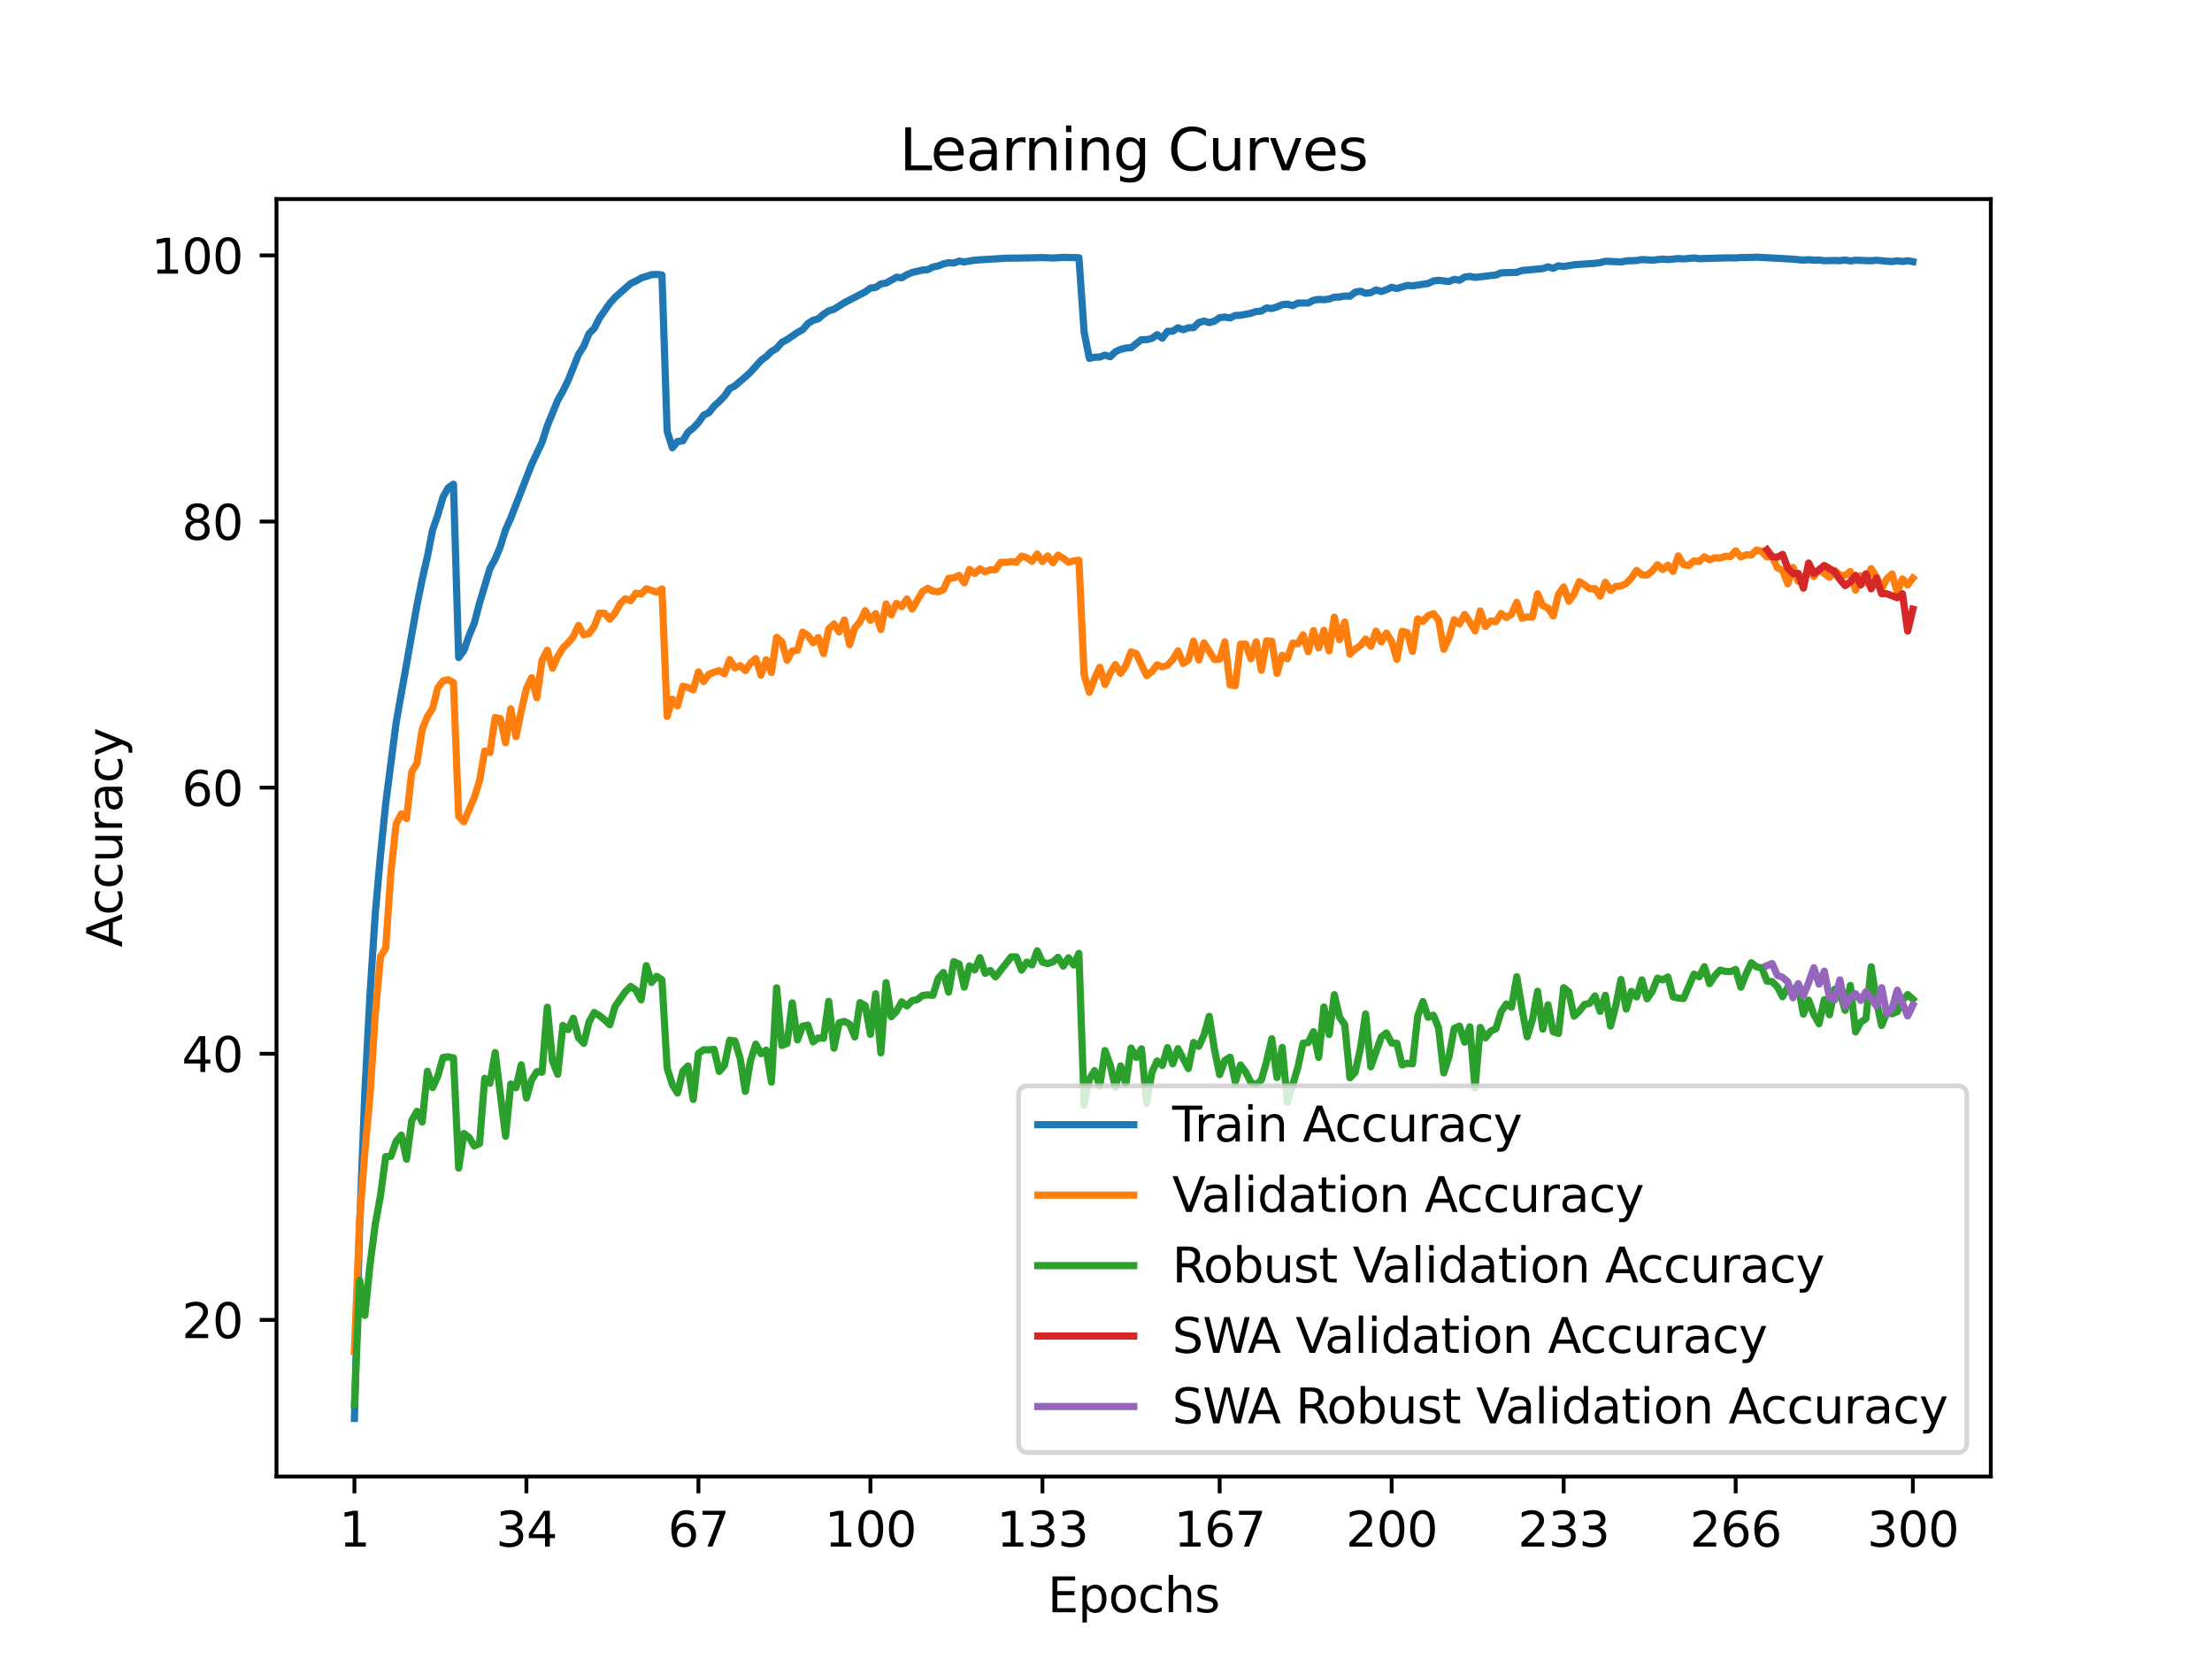 <?xml version="1.0" encoding="utf-8" standalone="no"?>
<!DOCTYPE svg PUBLIC "-//W3C//DTD SVG 1.1//EN"
  "http://www.w3.org/Graphics/SVG/1.1/DTD/svg11.dtd">
<svg xmlns:xlink="http://www.w3.org/1999/xlink" width="460.8pt" height="345.6pt" viewBox="0 0 460.8 345.6" xmlns="http://www.w3.org/2000/svg" version="1.1">
 <defs>
  <style type="text/css">*{stroke-linejoin: round; stroke-linecap: butt}</style>
 </defs>
 <g id="figure_1">
  <g id="patch_1">
   <path d="M 0 345.6 
L 460.8 345.6 
L 460.8 0 
L 0 0 
z
" style="fill: #ffffff"/>
  </g>
  <g id="axes_1">
   <g id="patch_2">
    <path d="M 57.6 307.584 
L 414.72 307.584 
L 414.72 41.472 
L 57.6 41.472 
z
" style="fill: #ffffff"/>
   </g>
   <g id="matplotlib.axis_1">
    <g id="xtick_1">
     <g id="line2d_1">
      <defs>
       <path id="m324ae1483c" d="M 0 0 
L 0 3.5 
" style="stroke: #000000; stroke-width: 0.8"/>
      </defs>
      <g>
       <use xlink:href="#m324ae1483c" x="73.833" y="307.584" style="stroke: #000000; stroke-width: 0.8"/>
      </g>
     </g>
     <g id="text_1">
      <!-- 1 -->
      <g transform="translate(70.651 322.182) scale(0.1 -0.1)">
       <defs>
        <path id="DejaVuSans-31" d="M 794 531 
L 1825 531 
L 1825 4091 
L 703 3866 
L 703 4441 
L 1819 4666 
L 2450 4666 
L 2450 531 
L 3481 531 
L 3481 0 
L 794 0 
L 794 531 
z
" transform="scale(0.016)"/>
       </defs>
       <use xlink:href="#DejaVuSans-31"/>
      </g>
     </g>
    </g>
    <g id="xtick_2">
     <g id="line2d_2">
      <g>
       <use xlink:href="#m324ae1483c" x="109.664" y="307.584" style="stroke: #000000; stroke-width: 0.8"/>
      </g>
     </g>
     <g id="text_2">
      <!-- 34 -->
      <g transform="translate(103.302 322.182) scale(0.1 -0.1)">
       <defs>
        <path id="DejaVuSans-33" d="M 2597 2516 
Q 3050 2419 3304 2112 
Q 3559 1806 3559 1356 
Q 3559 666 3084 287 
Q 2609 -91 1734 -91 
Q 1441 -91 1130 -33 
Q 819 25 488 141 
L 488 750 
Q 750 597 1062 519 
Q 1375 441 1716 441 
Q 2309 441 2620 675 
Q 2931 909 2931 1356 
Q 2931 1769 2642 2001 
Q 2353 2234 1838 2234 
L 1294 2234 
L 1294 2753 
L 1863 2753 
Q 2328 2753 2575 2939 
Q 2822 3125 2822 3475 
Q 2822 3834 2567 4026 
Q 2313 4219 1838 4219 
Q 1578 4219 1281 4162 
Q 984 4106 628 3988 
L 628 4550 
Q 988 4650 1302 4700 
Q 1616 4750 1894 4750 
Q 2613 4750 3031 4423 
Q 3450 4097 3450 3541 
Q 3450 3153 3228 2886 
Q 3006 2619 2597 2516 
z
" transform="scale(0.016)"/>
        <path id="DejaVuSans-34" d="M 2419 4116 
L 825 1625 
L 2419 1625 
L 2419 4116 
z
M 2253 4666 
L 3047 4666 
L 3047 1625 
L 3713 1625 
L 3713 1100 
L 3047 1100 
L 3047 0 
L 2419 0 
L 2419 1100 
L 313 1100 
L 313 1709 
L 2253 4666 
z
" transform="scale(0.016)"/>
       </defs>
       <use xlink:href="#DejaVuSans-33"/>
       <use xlink:href="#DejaVuSans-34" x="63.623"/>
      </g>
     </g>
    </g>
    <g id="xtick_3">
     <g id="line2d_3">
      <g>
       <use xlink:href="#m324ae1483c" x="145.496" y="307.584" style="stroke: #000000; stroke-width: 0.8"/>
      </g>
     </g>
     <g id="text_3">
      <!-- 67 -->
      <g transform="translate(139.133 322.182) scale(0.1 -0.1)">
       <defs>
        <path id="DejaVuSans-36" d="M 2113 2584 
Q 1688 2584 1439 2293 
Q 1191 2003 1191 1497 
Q 1191 994 1439 701 
Q 1688 409 2113 409 
Q 2538 409 2786 701 
Q 3034 994 3034 1497 
Q 3034 2003 2786 2293 
Q 2538 2584 2113 2584 
z
M 3366 4563 
L 3366 3988 
Q 3128 4100 2886 4159 
Q 2644 4219 2406 4219 
Q 1781 4219 1451 3797 
Q 1122 3375 1075 2522 
Q 1259 2794 1537 2939 
Q 1816 3084 2150 3084 
Q 2853 3084 3261 2657 
Q 3669 2231 3669 1497 
Q 3669 778 3244 343 
Q 2819 -91 2113 -91 
Q 1303 -91 875 529 
Q 447 1150 447 2328 
Q 447 3434 972 4092 
Q 1497 4750 2381 4750 
Q 2619 4750 2861 4703 
Q 3103 4656 3366 4563 
z
" transform="scale(0.016)"/>
        <path id="DejaVuSans-37" d="M 525 4666 
L 3525 4666 
L 3525 4397 
L 1831 0 
L 1172 0 
L 2766 4134 
L 525 4134 
L 525 4666 
z
" transform="scale(0.016)"/>
       </defs>
       <use xlink:href="#DejaVuSans-36"/>
       <use xlink:href="#DejaVuSans-37" x="63.623"/>
      </g>
     </g>
    </g>
    <g id="xtick_4">
     <g id="line2d_4">
      <g>
       <use xlink:href="#m324ae1483c" x="181.327" y="307.584" style="stroke: #000000; stroke-width: 0.8"/>
      </g>
     </g>
     <g id="text_4">
      <!-- 100 -->
      <g transform="translate(171.783 322.182) scale(0.1 -0.1)">
       <defs>
        <path id="DejaVuSans-30" d="M 2034 4250 
Q 1547 4250 1301 3770 
Q 1056 3291 1056 2328 
Q 1056 1369 1301 889 
Q 1547 409 2034 409 
Q 2525 409 2770 889 
Q 3016 1369 3016 2328 
Q 3016 3291 2770 3770 
Q 2525 4250 2034 4250 
z
M 2034 4750 
Q 2819 4750 3233 4129 
Q 3647 3509 3647 2328 
Q 3647 1150 3233 529 
Q 2819 -91 2034 -91 
Q 1250 -91 836 529 
Q 422 1150 422 2328 
Q 422 3509 836 4129 
Q 1250 4750 2034 4750 
z
" transform="scale(0.016)"/>
       </defs>
       <use xlink:href="#DejaVuSans-31"/>
       <use xlink:href="#DejaVuSans-30" x="63.623"/>
       <use xlink:href="#DejaVuSans-30" x="127.246"/>
      </g>
     </g>
    </g>
    <g id="xtick_5">
     <g id="line2d_5">
      <g>
       <use xlink:href="#m324ae1483c" x="217.158" y="307.584" style="stroke: #000000; stroke-width: 0.8"/>
      </g>
     </g>
     <g id="text_5">
      <!-- 133 -->
      <g transform="translate(207.615 322.182) scale(0.1 -0.1)">
       <use xlink:href="#DejaVuSans-31"/>
       <use xlink:href="#DejaVuSans-33" x="63.623"/>
       <use xlink:href="#DejaVuSans-33" x="127.246"/>
      </g>
     </g>
    </g>
    <g id="xtick_6">
     <g id="line2d_6">
      <g>
       <use xlink:href="#m324ae1483c" x="254.076" y="307.584" style="stroke: #000000; stroke-width: 0.8"/>
      </g>
     </g>
     <g id="text_6">
      <!-- 167 -->
      <g transform="translate(244.532 322.182) scale(0.1 -0.1)">
       <use xlink:href="#DejaVuSans-31"/>
       <use xlink:href="#DejaVuSans-36" x="63.623"/>
       <use xlink:href="#DejaVuSans-37" x="127.246"/>
      </g>
     </g>
    </g>
    <g id="xtick_7">
     <g id="line2d_7">
      <g>
       <use xlink:href="#m324ae1483c" x="289.907" y="307.584" style="stroke: #000000; stroke-width: 0.8"/>
      </g>
     </g>
     <g id="text_7">
      <!-- 200 -->
      <g transform="translate(280.363 322.182) scale(0.1 -0.1)">
       <defs>
        <path id="DejaVuSans-32" d="M 1228 531 
L 3431 531 
L 3431 0 
L 469 0 
L 469 531 
Q 828 903 1448 1529 
Q 2069 2156 2228 2338 
Q 2531 2678 2651 2914 
Q 2772 3150 2772 3378 
Q 2772 3750 2511 3984 
Q 2250 4219 1831 4219 
Q 1534 4219 1204 4116 
Q 875 4013 500 3803 
L 500 4441 
Q 881 4594 1212 4672 
Q 1544 4750 1819 4750 
Q 2544 4750 2975 4387 
Q 3406 4025 3406 3419 
Q 3406 3131 3298 2873 
Q 3191 2616 2906 2266 
Q 2828 2175 2409 1742 
Q 1991 1309 1228 531 
z
" transform="scale(0.016)"/>
       </defs>
       <use xlink:href="#DejaVuSans-32"/>
       <use xlink:href="#DejaVuSans-30" x="63.623"/>
       <use xlink:href="#DejaVuSans-30" x="127.246"/>
      </g>
     </g>
    </g>
    <g id="xtick_8">
     <g id="line2d_8">
      <g>
       <use xlink:href="#m324ae1483c" x="325.739" y="307.584" style="stroke: #000000; stroke-width: 0.8"/>
      </g>
     </g>
     <g id="text_8">
      <!-- 233 -->
      <g transform="translate(316.195 322.182) scale(0.1 -0.1)">
       <use xlink:href="#DejaVuSans-32"/>
       <use xlink:href="#DejaVuSans-33" x="63.623"/>
       <use xlink:href="#DejaVuSans-33" x="127.246"/>
      </g>
     </g>
    </g>
    <g id="xtick_9">
     <g id="line2d_9">
      <g>
       <use xlink:href="#m324ae1483c" x="361.57" y="307.584" style="stroke: #000000; stroke-width: 0.8"/>
      </g>
     </g>
     <g id="text_9">
      <!-- 266 -->
      <g transform="translate(352.026 322.182) scale(0.1 -0.1)">
       <use xlink:href="#DejaVuSans-32"/>
       <use xlink:href="#DejaVuSans-36" x="63.623"/>
       <use xlink:href="#DejaVuSans-36" x="127.246"/>
      </g>
     </g>
    </g>
    <g id="xtick_10">
     <g id="line2d_10">
      <g>
       <use xlink:href="#m324ae1483c" x="398.487" y="307.584" style="stroke: #000000; stroke-width: 0.8"/>
      </g>
     </g>
     <g id="text_10">
      <!-- 300 -->
      <g transform="translate(388.944 322.182) scale(0.1 -0.1)">
       <use xlink:href="#DejaVuSans-33"/>
       <use xlink:href="#DejaVuSans-30" x="63.623"/>
       <use xlink:href="#DejaVuSans-30" x="127.246"/>
      </g>
     </g>
    </g>
    <g id="text_11">
     <!-- Epochs -->
     <g transform="translate(218.244 335.861) scale(0.1 -0.1)">
      <defs>
       <path id="DejaVuSans-45" d="M 628 4666 
L 3578 4666 
L 3578 4134 
L 1259 4134 
L 1259 2753 
L 3481 2753 
L 3481 2222 
L 1259 2222 
L 1259 531 
L 3634 531 
L 3634 0 
L 628 0 
L 628 4666 
z
" transform="scale(0.016)"/>
       <path id="DejaVuSans-70" d="M 1159 525 
L 1159 -1331 
L 581 -1331 
L 581 3500 
L 1159 3500 
L 1159 2969 
Q 1341 3281 1617 3432 
Q 1894 3584 2278 3584 
Q 2916 3584 3314 3078 
Q 3713 2572 3713 1747 
Q 3713 922 3314 415 
Q 2916 -91 2278 -91 
Q 1894 -91 1617 61 
Q 1341 213 1159 525 
z
M 3116 1747 
Q 3116 2381 2855 2742 
Q 2594 3103 2138 3103 
Q 1681 3103 1420 2742 
Q 1159 2381 1159 1747 
Q 1159 1113 1420 752 
Q 1681 391 2138 391 
Q 2594 391 2855 752 
Q 3116 1113 3116 1747 
z
" transform="scale(0.016)"/>
       <path id="DejaVuSans-6f" d="M 1959 3097 
Q 1497 3097 1228 2736 
Q 959 2375 959 1747 
Q 959 1119 1226 758 
Q 1494 397 1959 397 
Q 2419 397 2687 759 
Q 2956 1122 2956 1747 
Q 2956 2369 2687 2733 
Q 2419 3097 1959 3097 
z
M 1959 3584 
Q 2709 3584 3137 3096 
Q 3566 2609 3566 1747 
Q 3566 888 3137 398 
Q 2709 -91 1959 -91 
Q 1206 -91 779 398 
Q 353 888 353 1747 
Q 353 2609 779 3096 
Q 1206 3584 1959 3584 
z
" transform="scale(0.016)"/>
       <path id="DejaVuSans-63" d="M 3122 3366 
L 3122 2828 
Q 2878 2963 2633 3030 
Q 2388 3097 2138 3097 
Q 1578 3097 1268 2742 
Q 959 2388 959 1747 
Q 959 1106 1268 751 
Q 1578 397 2138 397 
Q 2388 397 2633 464 
Q 2878 531 3122 666 
L 3122 134 
Q 2881 22 2623 -34 
Q 2366 -91 2075 -91 
Q 1284 -91 818 406 
Q 353 903 353 1747 
Q 353 2603 823 3093 
Q 1294 3584 2113 3584 
Q 2378 3584 2631 3529 
Q 2884 3475 3122 3366 
z
" transform="scale(0.016)"/>
       <path id="DejaVuSans-68" d="M 3513 2113 
L 3513 0 
L 2938 0 
L 2938 2094 
Q 2938 2591 2744 2837 
Q 2550 3084 2163 3084 
Q 1697 3084 1428 2787 
Q 1159 2491 1159 1978 
L 1159 0 
L 581 0 
L 581 4863 
L 1159 4863 
L 1159 2956 
Q 1366 3272 1645 3428 
Q 1925 3584 2291 3584 
Q 2894 3584 3203 3211 
Q 3513 2838 3513 2113 
z
" transform="scale(0.016)"/>
       <path id="DejaVuSans-73" d="M 2834 3397 
L 2834 2853 
Q 2591 2978 2328 3040 
Q 2066 3103 1784 3103 
Q 1356 3103 1142 2972 
Q 928 2841 928 2578 
Q 928 2378 1081 2264 
Q 1234 2150 1697 2047 
L 1894 2003 
Q 2506 1872 2764 1633 
Q 3022 1394 3022 966 
Q 3022 478 2636 193 
Q 2250 -91 1575 -91 
Q 1294 -91 989 -36 
Q 684 19 347 128 
L 347 722 
Q 666 556 975 473 
Q 1284 391 1588 391 
Q 1994 391 2212 530 
Q 2431 669 2431 922 
Q 2431 1156 2273 1281 
Q 2116 1406 1581 1522 
L 1381 1569 
Q 847 1681 609 1914 
Q 372 2147 372 2553 
Q 372 3047 722 3315 
Q 1072 3584 1716 3584 
Q 2034 3584 2315 3537 
Q 2597 3491 2834 3397 
z
" transform="scale(0.016)"/>
      </defs>
      <use xlink:href="#DejaVuSans-45"/>
      <use xlink:href="#DejaVuSans-70" x="63.184"/>
      <use xlink:href="#DejaVuSans-6f" x="126.66"/>
      <use xlink:href="#DejaVuSans-63" x="187.842"/>
      <use xlink:href="#DejaVuSans-68" x="242.822"/>
      <use xlink:href="#DejaVuSans-73" x="306.201"/>
     </g>
    </g>
   </g>
   <g id="matplotlib.axis_2">
    <g id="ytick_1">
     <g id="line2d_11">
      <defs>
       <path id="m792e5c482c" d="M 0 0 
L -3.5 0 
" style="stroke: #000000; stroke-width: 0.8"/>
      </defs>
      <g>
       <use xlink:href="#m792e5c482c" x="57.6" y="274.957" style="stroke: #000000; stroke-width: 0.8"/>
      </g>
     </g>
     <g id="text_12">
      <!-- 20 -->
      <g transform="translate(37.875 278.756) scale(0.1 -0.1)">
       <use xlink:href="#DejaVuSans-32"/>
       <use xlink:href="#DejaVuSans-30" x="63.623"/>
      </g>
     </g>
    </g>
    <g id="ytick_2">
     <g id="line2d_12">
      <g>
       <use xlink:href="#m792e5c482c" x="57.6" y="219.518" style="stroke: #000000; stroke-width: 0.8"/>
      </g>
     </g>
     <g id="text_13">
      <!-- 40 -->
      <g transform="translate(37.875 223.317) scale(0.1 -0.1)">
       <use xlink:href="#DejaVuSans-34"/>
       <use xlink:href="#DejaVuSans-30" x="63.623"/>
      </g>
     </g>
    </g>
    <g id="ytick_3">
     <g id="line2d_13">
      <g>
       <use xlink:href="#m792e5c482c" x="57.6" y="164.079" style="stroke: #000000; stroke-width: 0.8"/>
      </g>
     </g>
     <g id="text_14">
      <!-- 60 -->
      <g transform="translate(37.875 167.878) scale(0.1 -0.1)">
       <use xlink:href="#DejaVuSans-36"/>
       <use xlink:href="#DejaVuSans-30" x="63.623"/>
      </g>
     </g>
    </g>
    <g id="ytick_4">
     <g id="line2d_14">
      <g>
       <use xlink:href="#m792e5c482c" x="57.6" y="108.64" style="stroke: #000000; stroke-width: 0.8"/>
      </g>
     </g>
     <g id="text_15">
      <!-- 80 -->
      <g transform="translate(37.875 112.439) scale(0.1 -0.1)">
       <defs>
        <path id="DejaVuSans-38" d="M 2034 2216 
Q 1584 2216 1326 1975 
Q 1069 1734 1069 1313 
Q 1069 891 1326 650 
Q 1584 409 2034 409 
Q 2484 409 2743 651 
Q 3003 894 3003 1313 
Q 3003 1734 2745 1975 
Q 2488 2216 2034 2216 
z
M 1403 2484 
Q 997 2584 770 2862 
Q 544 3141 544 3541 
Q 544 4100 942 4425 
Q 1341 4750 2034 4750 
Q 2731 4750 3128 4425 
Q 3525 4100 3525 3541 
Q 3525 3141 3298 2862 
Q 3072 2584 2669 2484 
Q 3125 2378 3379 2068 
Q 3634 1759 3634 1313 
Q 3634 634 3220 271 
Q 2806 -91 2034 -91 
Q 1263 -91 848 271 
Q 434 634 434 1313 
Q 434 1759 690 2068 
Q 947 2378 1403 2484 
z
M 1172 3481 
Q 1172 3119 1398 2916 
Q 1625 2713 2034 2713 
Q 2441 2713 2670 2916 
Q 2900 3119 2900 3481 
Q 2900 3844 2670 4047 
Q 2441 4250 2034 4250 
Q 1625 4250 1398 4047 
Q 1172 3844 1172 3481 
z
" transform="scale(0.016)"/>
       </defs>
       <use xlink:href="#DejaVuSans-38"/>
       <use xlink:href="#DejaVuSans-30" x="63.623"/>
      </g>
     </g>
    </g>
    <g id="ytick_5">
     <g id="line2d_15">
      <g>
       <use xlink:href="#m792e5c482c" x="57.6" y="53.201" style="stroke: #000000; stroke-width: 0.8"/>
      </g>
     </g>
     <g id="text_16">
      <!-- 100 -->
      <g transform="translate(31.512 57.001) scale(0.1 -0.1)">
       <use xlink:href="#DejaVuSans-31"/>
       <use xlink:href="#DejaVuSans-30" x="63.623"/>
       <use xlink:href="#DejaVuSans-30" x="127.246"/>
      </g>
     </g>
    </g>
    <g id="text_17">
     <!-- Accuracy -->
     <g transform="translate(25.433 197.356) rotate(-90) scale(0.1 -0.1)">
      <defs>
       <path id="DejaVuSans-41" d="M 2188 4044 
L 1331 1722 
L 3047 1722 
L 2188 4044 
z
M 1831 4666 
L 2547 4666 
L 4325 0 
L 3669 0 
L 3244 1197 
L 1141 1197 
L 716 0 
L 50 0 
L 1831 4666 
z
" transform="scale(0.016)"/>
       <path id="DejaVuSans-75" d="M 544 1381 
L 544 3500 
L 1119 3500 
L 1119 1403 
Q 1119 906 1312 657 
Q 1506 409 1894 409 
Q 2359 409 2629 706 
Q 2900 1003 2900 1516 
L 2900 3500 
L 3475 3500 
L 3475 0 
L 2900 0 
L 2900 538 
Q 2691 219 2414 64 
Q 2138 -91 1772 -91 
Q 1169 -91 856 284 
Q 544 659 544 1381 
z
M 1991 3584 
L 1991 3584 
z
" transform="scale(0.016)"/>
       <path id="DejaVuSans-72" d="M 2631 2963 
Q 2534 3019 2420 3045 
Q 2306 3072 2169 3072 
Q 1681 3072 1420 2755 
Q 1159 2438 1159 1844 
L 1159 0 
L 581 0 
L 581 3500 
L 1159 3500 
L 1159 2956 
Q 1341 3275 1631 3429 
Q 1922 3584 2338 3584 
Q 2397 3584 2469 3576 
Q 2541 3569 2628 3553 
L 2631 2963 
z
" transform="scale(0.016)"/>
       <path id="DejaVuSans-61" d="M 2194 1759 
Q 1497 1759 1228 1600 
Q 959 1441 959 1056 
Q 959 750 1161 570 
Q 1363 391 1709 391 
Q 2188 391 2477 730 
Q 2766 1069 2766 1631 
L 2766 1759 
L 2194 1759 
z
M 3341 1997 
L 3341 0 
L 2766 0 
L 2766 531 
Q 2569 213 2275 61 
Q 1981 -91 1556 -91 
Q 1019 -91 701 211 
Q 384 513 384 1019 
Q 384 1609 779 1909 
Q 1175 2209 1959 2209 
L 2766 2209 
L 2766 2266 
Q 2766 2663 2505 2880 
Q 2244 3097 1772 3097 
Q 1472 3097 1187 3025 
Q 903 2953 641 2809 
L 641 3341 
Q 956 3463 1253 3523 
Q 1550 3584 1831 3584 
Q 2591 3584 2966 3190 
Q 3341 2797 3341 1997 
z
" transform="scale(0.016)"/>
       <path id="DejaVuSans-79" d="M 2059 -325 
Q 1816 -950 1584 -1140 
Q 1353 -1331 966 -1331 
L 506 -1331 
L 506 -850 
L 844 -850 
Q 1081 -850 1212 -737 
Q 1344 -625 1503 -206 
L 1606 56 
L 191 3500 
L 800 3500 
L 1894 763 
L 2988 3500 
L 3597 3500 
L 2059 -325 
z
" transform="scale(0.016)"/>
      </defs>
      <use xlink:href="#DejaVuSans-41"/>
      <use xlink:href="#DejaVuSans-63" x="66.658"/>
      <use xlink:href="#DejaVuSans-63" x="121.639"/>
      <use xlink:href="#DejaVuSans-75" x="176.619"/>
      <use xlink:href="#DejaVuSans-72" x="239.998"/>
      <use xlink:href="#DejaVuSans-61" x="281.111"/>
      <use xlink:href="#DejaVuSans-63" x="342.391"/>
      <use xlink:href="#DejaVuSans-79" x="397.371"/>
     </g>
    </g>
   </g>
   <g id="line2d_16">
    <path d="M 73.833 295.488 
L 74.919 255.37 
L 76.004 227.523 
L 77.09 206.975 
L 78.176 190.315 
L 79.262 178.144 
L 80.348 167.379 
L 82.519 150.558 
L 86.862 126.066 
L 87.948 120.695 
L 89.034 115.94 
L 90.12 110.407 
L 91.206 107.268 
L 92.291 103.541 
L 93.377 101.608 
L 94.463 100.863 
L 95.549 136.976 
L 96.635 135.499 
L 97.72 132.388 
L 98.806 129.799 
L 99.892 125.644 
L 102.064 118.428 
L 103.149 116.467 
L 104.235 113.845 
L 105.321 110.351 
L 106.407 107.907 
L 110.75 96.741 
L 112.922 92.109 
L 114.007 88.72 
L 116.179 83.409 
L 117.265 81.476 
L 118.351 79.254 
L 120.522 73.833 
L 121.608 72.133 
L 122.694 69.505 
L 123.78 68.428 
L 124.865 66.289 
L 127.037 63.173 
L 128.123 61.956 
L 131.38 59.062 
L 132.466 58.556 
L 133.552 57.923 
L 135.723 57.229 
L 136.809 57.157 
L 137.895 57.284 
L 138.981 89.859 
L 140.067 93.281 
L 141.152 91.97 
L 142.238 91.831 
L 143.324 90.026 
L 144.41 89.164 
L 145.496 88.02 
L 146.581 86.481 
L 147.667 85.97 
L 148.753 84.598 
L 149.839 83.632 
L 150.925 82.504 
L 152.01 80.96 
L 153.096 80.382 
L 155.268 78.516 
L 156.354 77.51 
L 158.525 75.083 
L 159.611 74.288 
L 160.697 73.233 
L 161.783 72.577 
L 162.868 71.333 
L 163.954 70.75 
L 166.126 69.261 
L 167.212 68.672 
L 168.297 67.405 
L 169.383 66.722 
L 170.469 66.411 
L 171.555 65.461 
L 172.641 64.75 
L 173.726 64.428 
L 175.898 63.056 
L 180.241 60.806 
L 181.327 60.017 
L 182.413 59.884 
L 183.499 59.145 
L 184.584 58.979 
L 186.756 57.745 
L 187.842 57.868 
L 188.928 57.218 
L 190.013 56.762 
L 192.185 56.262 
L 193.271 56.168 
L 194.357 55.618 
L 195.442 55.407 
L 196.528 54.973 
L 197.614 54.723 
L 198.7 54.796 
L 199.786 54.385 
L 200.871 54.557 
L 203.043 54.196 
L 209.558 53.79 
L 212.815 53.751 
L 217.158 53.662 
L 219.33 53.751 
L 221.502 53.612 
L 224.759 53.685 
L 225.845 69.172 
L 226.931 74.649 
L 228.016 74.41 
L 229.102 74.383 
L 230.188 73.977 
L 231.274 74.316 
L 232.36 73.266 
L 233.445 72.772 
L 234.531 72.51 
L 235.617 72.438 
L 237.789 70.75 
L 238.875 70.75 
L 239.96 70.505 
L 241.046 69.716 
L 242.132 70.461 
L 243.218 69.027 
L 244.304 68.994 
L 245.389 68.278 
L 246.475 68.689 
L 247.561 68.278 
L 248.647 68.267 
L 249.733 67.178 
L 250.818 66.878 
L 251.904 67.211 
L 252.99 66.911 
L 254.076 66.167 
L 255.162 66.056 
L 256.247 66.233 
L 257.333 65.717 
L 258.419 65.672 
L 260.591 65.261 
L 261.676 64.889 
L 262.762 64.8 
L 263.848 64.145 
L 264.934 64.267 
L 266.02 63.945 
L 267.105 63.467 
L 268.191 63.35 
L 269.277 63.678 
L 270.363 63.134 
L 272.534 63.123 
L 273.62 62.55 
L 274.706 62.362 
L 275.792 62.434 
L 276.878 62.295 
L 277.963 61.906 
L 279.049 61.867 
L 280.135 61.667 
L 281.221 61.712 
L 282.307 60.873 
L 283.392 60.656 
L 284.478 61.084 
L 285.564 60.962 
L 286.65 60.39 
L 287.736 60.717 
L 288.821 60.351 
L 289.907 59.84 
L 290.993 60.106 
L 293.165 59.456 
L 294.25 59.54 
L 297.508 59.056 
L 298.594 58.528 
L 299.679 58.39 
L 301.851 58.645 
L 302.937 58.19 
L 304.023 58.379 
L 305.108 57.723 
L 306.194 57.568 
L 307.28 57.79 
L 311.623 57.279 
L 312.709 56.834 
L 315.966 56.74 
L 317.052 56.351 
L 321.395 55.951 
L 322.481 55.579 
L 323.567 55.901 
L 324.653 55.368 
L 325.739 55.518 
L 327.91 55.151 
L 332.253 54.857 
L 333.339 54.701 
L 334.425 54.423 
L 336.597 54.518 
L 337.682 54.568 
L 338.768 54.351 
L 340.94 54.273 
L 342.026 54.062 
L 344.197 54.207 
L 346.369 53.968 
L 347.455 54.079 
L 349.626 53.862 
L 350.712 53.94 
L 352.884 53.74 
L 353.969 53.89 
L 358.313 53.751 
L 360.484 53.712 
L 361.57 53.735 
L 362.656 53.635 
L 364.827 53.64 
L 365.913 53.568 
L 373.514 53.985 
L 375.685 54.196 
L 376.771 54.096 
L 377.857 54.19 
L 378.943 54.168 
L 380.029 54.312 
L 382.2 54.268 
L 383.286 54.307 
L 384.372 54.157 
L 385.458 54.362 
L 386.543 54.207 
L 389.801 54.323 
L 390.887 54.212 
L 393.058 54.418 
L 394.144 54.496 
L 395.23 54.329 
L 396.316 54.479 
L 397.401 54.318 
L 398.487 54.507 
L 398.487 54.507 
" clip-path="url(#pea30469e9e)" style="fill: none; stroke: #1f77b4; stroke-width: 1.5; stroke-linecap: square"/>
   </g>
   <g id="line2d_17">
    <path d="M 73.833 281.554 
L 74.919 254.056 
L 76.004 240.086 
L 77.09 228.083 
L 78.176 211.313 
L 79.262 199.31 
L 80.348 197.509 
L 81.433 181.709 
L 82.519 171.674 
L 83.605 169.54 
L 84.691 170.51 
L 85.777 160.78 
L 86.862 159.006 
L 87.948 151.938 
L 89.034 149.277 
L 90.12 147.586 
L 91.206 143.29 
L 92.291 141.848 
L 93.377 141.599 
L 94.463 142.208 
L 95.549 170.066 
L 96.635 171.203 
L 98.806 166.158 
L 99.892 162.693 
L 100.978 156.429 
L 102.064 156.761 
L 103.149 149.471 
L 104.235 149.72 
L 105.321 154.738 
L 106.407 147.669 
L 107.493 153.463 
L 108.578 148.14 
L 109.664 143.428 
L 110.75 141.183 
L 111.836 145.368 
L 112.922 137.524 
L 114.007 135.445 
L 115.093 139.215 
L 116.179 136.775 
L 117.265 134.974 
L 118.351 133.92 
L 119.436 132.59 
L 120.522 130.289 
L 121.608 132.257 
L 122.694 131.98 
L 123.78 130.511 
L 124.865 127.711 
L 125.951 127.767 
L 127.037 128.986 
L 128.123 127.683 
L 129.209 125.743 
L 130.294 124.717 
L 131.38 125.133 
L 132.466 123.581 
L 133.552 123.747 
L 134.638 122.639 
L 136.809 123.359 
L 137.895 122.694 
L 138.981 149.249 
L 140.067 145.646 
L 141.152 147.059 
L 142.238 142.957 
L 143.324 143.206 
L 144.41 143.705 
L 145.496 139.963 
L 146.581 141.987 
L 147.667 140.49 
L 148.753 140.019 
L 149.839 139.714 
L 150.925 140.379 
L 152.01 137.413 
L 153.096 139.132 
L 154.182 138.66 
L 155.268 139.714 
L 156.354 138.106 
L 157.439 137.191 
L 158.525 140.628 
L 159.611 137.441 
L 160.697 140.102 
L 161.783 132.784 
L 162.868 133.671 
L 163.954 137.552 
L 165.04 135.611 
L 166.126 135.445 
L 167.212 131.675 
L 168.297 132.368 
L 169.383 133.92 
L 170.469 132.812 
L 171.555 136.166 
L 172.641 131.038 
L 173.726 129.984 
L 174.812 131.647 
L 175.898 129.153 
L 176.984 134.308 
L 178.07 130.788 
L 179.155 129.541 
L 180.241 127.212 
L 181.327 129.236 
L 182.413 127.822 
L 183.499 131.148 
L 184.584 125.799 
L 185.67 128.072 
L 186.756 125.688 
L 187.842 126.381 
L 188.928 124.773 
L 190.013 126.88 
L 192.185 123.221 
L 193.271 122.555 
L 194.357 123.165 
L 195.442 123.276 
L 196.528 122.833 
L 197.614 120.476 
L 198.7 120.393 
L 199.786 119.867 
L 200.871 121.419 
L 201.957 118.619 
L 203.043 119.479 
L 204.129 118.508 
L 205.215 119.118 
L 206.3 118.702 
L 207.386 118.675 
L 208.472 117.122 
L 209.558 117.15 
L 210.644 116.984 
L 211.729 117.122 
L 212.815 115.847 
L 213.901 116.18 
L 214.987 116.928 
L 216.073 115.404 
L 217.158 116.984 
L 218.244 115.82 
L 219.33 117.233 
L 220.416 115.653 
L 221.502 116.319 
L 222.587 117.122 
L 223.673 116.845 
L 224.759 116.707 
L 225.845 140.601 
L 226.931 144.232 
L 228.016 141.377 
L 229.102 138.993 
L 230.188 142.597 
L 231.274 140.213 
L 232.36 138.439 
L 233.445 140.268 
L 234.531 138.66 
L 235.617 135.805 
L 236.703 136.166 
L 238.875 140.739 
L 239.96 139.908 
L 241.046 138.494 
L 242.132 138.938 
L 243.218 138.577 
L 244.304 137.413 
L 245.389 135.584 
L 246.475 138.217 
L 247.561 137.468 
L 248.647 133.56 
L 249.733 137.496 
L 250.818 133.92 
L 252.99 137.385 
L 254.076 137.33 
L 255.162 133.699 
L 256.247 142.68 
L 257.333 142.846 
L 258.419 134.198 
L 259.505 134.17 
L 260.591 137.247 
L 261.676 133.699 
L 262.762 139.631 
L 263.848 133.505 
L 264.934 133.588 
L 266.02 140.268 
L 267.105 136.498 
L 268.191 137.247 
L 269.277 133.948 
L 270.363 134.142 
L 271.449 132.257 
L 272.534 135.778 
L 273.62 131.37 
L 274.706 134.974 
L 275.792 131.315 
L 276.878 135.584 
L 277.963 128.57 
L 279.049 133.255 
L 280.135 129.568 
L 281.221 136.276 
L 282.307 135.223 
L 283.392 134.502 
L 284.478 133.116 
L 285.564 134.641 
L 286.65 131.481 
L 287.736 133.726 
L 288.821 131.869 
L 289.907 133.643 
L 290.993 137.358 
L 292.079 131.509 
L 293.165 131.814 
L 294.25 135.694 
L 295.336 128.903 
L 296.422 129.458 
L 297.508 128.266 
L 298.594 127.822 
L 299.679 129.153 
L 300.765 135.251 
L 301.851 132.895 
L 302.937 129.097 
L 304.023 129.984 
L 305.108 128.016 
L 306.194 129.568 
L 307.28 131.426 
L 308.366 127.268 
L 309.452 130.511 
L 310.537 129.347 
L 311.623 129.513 
L 312.709 127.794 
L 313.795 128.654 
L 314.881 127.933 
L 315.966 125.466 
L 317.052 128.792 
L 318.138 128.515 
L 319.224 128.57 
L 320.31 123.692 
L 321.395 126.159 
L 322.481 126.658 
L 323.567 128.321 
L 324.653 123.803 
L 325.739 122.278 
L 326.824 125.244 
L 327.91 123.775 
L 328.996 121.169 
L 330.082 121.835 
L 331.168 122.666 
L 332.253 122.611 
L 333.339 124.191 
L 334.425 121.308 
L 335.511 122.999 
L 336.597 122.167 
L 337.682 122.056 
L 338.768 121.557 
L 339.854 120.421 
L 340.94 118.813 
L 342.026 119.728 
L 343.111 119.811 
L 344.197 118.952 
L 345.283 117.649 
L 346.369 118.647 
L 347.455 117.732 
L 348.54 119.035 
L 349.626 115.792 
L 350.712 117.621 
L 351.798 117.815 
L 352.884 116.845 
L 353.969 116.984 
L 355.055 115.986 
L 356.141 116.623 
L 357.227 116.18 
L 358.313 116.263 
L 359.398 115.875 
L 360.484 115.93 
L 361.57 114.738 
L 362.656 116.014 
L 363.742 115.57 
L 364.827 115.626 
L 365.913 114.572 
L 366.999 114.849 
L 368.085 116.014 
L 369.171 115.903 
L 370.256 118.259 
L 371.342 118.813 
L 372.428 121.613 
L 373.514 118.203 
L 374.6 121.086 
L 375.685 120.421 
L 376.771 118.869 
L 377.857 120.088 
L 378.943 118.647 
L 381.114 120.255 
L 382.2 118.841 
L 383.286 119.811 
L 384.372 119.867 
L 385.458 119.063 
L 386.543 122.916 
L 387.629 119.922 
L 388.715 121.391 
L 389.801 118.453 
L 390.887 120.172 
L 391.972 122.639 
L 393.058 120.587 
L 394.144 119.562 
L 395.23 123.332 
L 396.316 120.587 
L 397.401 121.862 
L 398.487 120.421 
L 398.487 120.421 
" clip-path="url(#pea30469e9e)" style="fill: none; stroke: #ff7f0e; stroke-width: 1.5; stroke-linecap: square"/>
   </g>
   <g id="line2d_18">
    <path d="M 73.833 292.621 
L 74.919 266.679 
L 76.004 274.02 
L 77.09 263.372 
L 78.176 255.037 
L 79.262 249.111 
L 80.348 240.929 
L 81.433 240.89 
L 82.519 237.755 
L 83.605 236.455 
L 84.691 241.483 
L 85.777 233.416 
L 86.862 231.504 
L 87.948 233.741 
L 89.034 223.169 
L 90.12 226.572 
L 91.206 224.183 
L 92.291 220.302 
L 93.377 220.149 
L 94.463 220.378 
L 95.549 243.338 
L 96.635 236.111 
L 97.72 236.953 
L 98.806 238.73 
L 99.892 238.214 
L 100.978 224.622 
L 102.064 225.674 
L 103.149 219.269 
L 105.321 236.704 
L 106.407 225.807 
L 107.493 226.591 
L 108.578 221.812 
L 109.664 228.751 
L 110.75 224.947 
L 111.836 223.246 
L 112.922 223.36 
L 114.007 209.826 
L 115.093 221.009 
L 116.179 223.8 
L 117.265 213.611 
L 118.351 214.49 
L 119.436 212.1 
L 120.522 216.192 
L 121.608 217.358 
L 122.694 212.923 
L 123.78 210.915 
L 124.865 211.565 
L 125.951 212.445 
L 127.037 213.477 
L 128.123 209.673 
L 130.294 206.557 
L 131.38 205.486 
L 132.466 206.251 
L 133.552 208.296 
L 134.638 201.166 
L 135.723 204.664 
L 136.809 203.383 
L 137.895 204.129 
L 138.981 222.539 
L 140.067 225.941 
L 141.152 227.7 
L 142.238 223.15 
L 143.324 222.06 
L 144.41 229.038 
L 145.496 219.441 
L 146.581 218.677 
L 147.667 218.715 
L 148.753 218.6 
L 149.839 223.207 
L 150.925 221.888 
L 152.01 216.689 
L 153.096 216.842 
L 154.182 220.435 
L 155.268 227.356 
L 156.354 220.913 
L 157.439 217.511 
L 158.525 219.499 
L 159.611 218.753 
L 160.697 225.425 
L 161.783 205.773 
L 162.868 217.778 
L 163.954 217.377 
L 165.04 208.908 
L 166.126 216.631 
L 167.212 213.764 
L 168.297 213.554 
L 169.383 217.052 
L 170.469 216.211 
L 171.555 216.287 
L 172.641 208.583 
L 173.726 218.352 
L 174.812 213.057 
L 175.898 212.77 
L 176.984 213.343 
L 178.07 216.019 
L 179.155 208.851 
L 180.241 209.482 
L 181.327 215.484 
L 182.413 207.016 
L 183.499 219.327 
L 184.584 204.702 
L 185.67 211.814 
L 186.756 210.667 
L 187.842 208.698 
L 188.928 209.558 
L 190.013 208.449 
L 191.099 208.239 
L 192.185 207.379 
L 193.271 207.245 
L 194.357 207.341 
L 195.442 203.804 
L 196.528 202.581 
L 197.614 206.671 
L 198.7 200.325 
L 199.786 200.822 
L 200.871 205.639 
L 201.957 201.204 
L 203.043 202.045 
L 204.129 199.483 
L 205.215 202.752 
L 206.3 202.16 
L 207.386 203.498 
L 210.644 199.35 
L 211.729 199.33 
L 212.815 202.102 
L 213.901 200.42 
L 214.987 201.013 
L 216.073 198.069 
L 217.158 200.42 
L 218.244 200.745 
L 219.33 200.382 
L 220.416 199.426 
L 221.502 201.261 
L 222.587 199.522 
L 223.673 201.032 
L 224.759 198.604 
L 225.845 230.262 
L 226.931 224.832 
L 228.016 223.036 
L 229.102 226.343 
L 230.188 218.849 
L 231.274 221.85 
L 232.36 226.553 
L 233.445 222.06 
L 234.531 225.865 
L 235.617 218.314 
L 236.703 220.283 
L 237.789 218.486 
L 238.875 229.879 
L 239.96 223.418 
L 241.046 221.009 
L 242.132 221.946 
L 243.218 218.237 
L 244.304 221.621 
L 245.389 218.447 
L 247.561 222.596 
L 248.647 217.166 
L 249.733 217.97 
L 250.818 215.599 
L 251.904 211.718 
L 252.99 218.581 
L 254.076 223.857 
L 255.162 220.894 
L 256.247 220.225 
L 257.333 225.387 
L 258.419 221.85 
L 259.505 223.341 
L 260.591 225.463 
L 261.676 226.018 
L 262.762 224.966 
L 263.848 221.181 
L 264.934 216.402 
L 266.02 224.469 
L 267.105 218.199 
L 268.191 229.612 
L 270.363 222.385 
L 271.449 217.319 
L 272.534 217.186 
L 273.62 214.93 
L 274.706 220.264 
L 275.792 209.768 
L 276.878 215.503 
L 277.963 207.207 
L 279.049 211.89 
L 280.135 213.458 
L 281.221 224.527 
L 282.307 223.36 
L 283.392 218.447 
L 284.478 211.221 
L 285.564 222.232 
L 287.736 216.039 
L 288.821 215.178 
L 289.907 217.281 
L 290.993 217.319 
L 292.079 221.85 
L 293.165 221.487 
L 294.25 221.621 
L 295.336 211.661 
L 296.422 208.641 
L 297.508 211.929 
L 298.594 211.489 
L 299.679 214.146 
L 300.765 223.513 
L 301.851 220.111 
L 302.937 214.242 
L 304.023 213.745 
L 305.108 217.109 
L 306.194 213.898 
L 307.28 226.687 
L 308.366 214.031 
L 309.452 216.211 
L 310.537 214.796 
L 311.623 214.299 
L 312.709 210.782 
L 313.795 209.157 
L 314.881 209.826 
L 315.966 203.46 
L 317.052 210.132 
L 318.138 215.981 
L 319.224 212.483 
L 320.31 206.499 
L 321.395 214.395 
L 322.481 209.31 
L 323.567 214.949 
L 324.653 215.293 
L 325.739 205.754 
L 326.824 206.633 
L 327.91 211.699 
L 328.996 210.648 
L 330.082 209.252 
L 331.168 209.004 
L 332.253 207.455 
L 333.339 210.686 
L 334.425 207.34 
L 335.511 213.745 
L 336.597 209.52 
L 337.682 204.052 
L 338.768 210.208 
L 339.854 206.518 
L 340.94 207.685 
L 342.026 204.129 
L 343.111 208.067 
L 344.197 206.518 
L 345.283 203.766 
L 346.369 204.129 
L 347.455 203.517 
L 348.54 207.665 
L 349.626 207.914 
L 350.712 208.01 
L 352.884 202.944 
L 353.969 203.479 
L 355.055 201.376 
L 356.141 204.913 
L 357.227 203.269 
L 358.313 202.083 
L 359.398 202.351 
L 360.484 202.408 
L 361.57 201.95 
L 362.656 205.658 
L 363.742 202.886 
L 364.827 200.554 
L 365.913 201.414 
L 366.999 201.625 
L 368.085 204.377 
L 369.171 204.492 
L 370.256 205.582 
L 371.342 207.646 
L 372.428 205.658 
L 373.514 206.079 
L 374.6 205.429 
L 375.685 211.259 
L 376.771 208.354 
L 377.857 211.336 
L 378.943 213.248 
L 380.029 208.277 
L 381.114 211.393 
L 382.2 206.06 
L 383.286 206.805 
L 384.372 210.476 
L 385.458 205.295 
L 386.543 214.968 
L 387.629 212.942 
L 388.715 212.196 
L 389.801 201.395 
L 390.887 208.526 
L 391.972 213.63 
L 393.058 210.954 
L 394.144 211.183 
L 395.23 210.762 
L 396.316 208.449 
L 397.401 207.188 
L 398.487 208.163 
L 398.487 208.163 
" clip-path="url(#pea30469e9e)" style="fill: none; stroke: #2ca02c; stroke-width: 1.5; stroke-linecap: square"/>
   </g>
   <g id="line2d_19">
    <path d="M 368.085 114.517 
L 369.171 115.986 
L 370.256 116.069 
L 371.342 115.487 
L 372.428 118.37 
L 373.514 119.506 
L 374.6 119.451 
L 375.685 122.528 
L 376.771 117.289 
L 377.857 119.479 
L 378.943 118.702 
L 380.029 117.788 
L 382.2 119.118 
L 383.286 120.726 
L 384.372 122.001 
L 385.458 121.225 
L 386.543 119.867 
L 387.629 121.862 
L 388.715 119.534 
L 389.801 122.666 
L 390.887 120.393 
L 391.972 123.664 
L 393.058 123.692 
L 395.23 124.523 
L 396.316 123.692 
L 397.401 131.453 
L 398.487 126.907 
L 398.487 126.907 
" clip-path="url(#pea30469e9e)" style="fill: none; stroke: #d62728; stroke-width: 1.5; stroke-linecap: square"/>
   </g>
   <g id="line2d_20">
    <path d="M 368.085 201.166 
L 369.171 200.726 
L 370.256 203.192 
L 371.342 203.594 
L 372.428 204.53 
L 373.514 207.857 
L 374.6 204.894 
L 375.685 207.436 
L 376.771 204.702 
L 377.857 201.605 
L 378.943 205.027 
L 380.029 202.313 
L 381.114 207.838 
L 382.2 208.277 
L 383.286 204.129 
L 384.372 209.577 
L 385.458 207.818 
L 386.543 206.996 
L 387.629 208.411 
L 388.715 206.595 
L 389.801 207.971 
L 390.887 209.558 
L 391.972 205.754 
L 393.058 211.221 
L 394.144 210.17 
L 395.23 206.27 
L 397.401 211.642 
L 398.487 209.367 
L 398.487 209.367 
" clip-path="url(#pea30469e9e)" style="fill: none; stroke: #9467bd; stroke-width: 1.5; stroke-linecap: square"/>
   </g>
   <g id="patch_3">
    <path d="M 57.6 307.584 
L 57.6 41.472 
" style="fill: none; stroke: #000000; stroke-width: 0.8; stroke-linejoin: miter; stroke-linecap: square"/>
   </g>
   <g id="patch_4">
    <path d="M 414.72 307.584 
L 414.72 41.472 
" style="fill: none; stroke: #000000; stroke-width: 0.8; stroke-linejoin: miter; stroke-linecap: square"/>
   </g>
   <g id="patch_5">
    <path d="M 57.6 307.584 
L 414.72 307.584 
" style="fill: none; stroke: #000000; stroke-width: 0.8; stroke-linejoin: miter; stroke-linecap: square"/>
   </g>
   <g id="patch_6">
    <path d="M 57.6 41.472 
L 414.72 41.472 
" style="fill: none; stroke: #000000; stroke-width: 0.8; stroke-linejoin: miter; stroke-linecap: square"/>
   </g>
   <g id="text_18">
    <!-- Learning Curves -->
    <g transform="translate(187.376 35.472) scale(0.12 -0.12)">
     <defs>
      <path id="DejaVuSans-4c" d="M 628 4666 
L 1259 4666 
L 1259 531 
L 3531 531 
L 3531 0 
L 628 0 
L 628 4666 
z
" transform="scale(0.016)"/>
      <path id="DejaVuSans-65" d="M 3597 1894 
L 3597 1613 
L 953 1613 
Q 991 1019 1311 708 
Q 1631 397 2203 397 
Q 2534 397 2845 478 
Q 3156 559 3463 722 
L 3463 178 
Q 3153 47 2828 -22 
Q 2503 -91 2169 -91 
Q 1331 -91 842 396 
Q 353 884 353 1716 
Q 353 2575 817 3079 
Q 1281 3584 2069 3584 
Q 2775 3584 3186 3129 
Q 3597 2675 3597 1894 
z
M 3022 2063 
Q 3016 2534 2758 2815 
Q 2500 3097 2075 3097 
Q 1594 3097 1305 2825 
Q 1016 2553 972 2059 
L 3022 2063 
z
" transform="scale(0.016)"/>
      <path id="DejaVuSans-6e" d="M 3513 2113 
L 3513 0 
L 2938 0 
L 2938 2094 
Q 2938 2591 2744 2837 
Q 2550 3084 2163 3084 
Q 1697 3084 1428 2787 
Q 1159 2491 1159 1978 
L 1159 0 
L 581 0 
L 581 3500 
L 1159 3500 
L 1159 2956 
Q 1366 3272 1645 3428 
Q 1925 3584 2291 3584 
Q 2894 3584 3203 3211 
Q 3513 2838 3513 2113 
z
" transform="scale(0.016)"/>
      <path id="DejaVuSans-69" d="M 603 3500 
L 1178 3500 
L 1178 0 
L 603 0 
L 603 3500 
z
M 603 4863 
L 1178 4863 
L 1178 4134 
L 603 4134 
L 603 4863 
z
" transform="scale(0.016)"/>
      <path id="DejaVuSans-67" d="M 2906 1791 
Q 2906 2416 2648 2759 
Q 2391 3103 1925 3103 
Q 1463 3103 1205 2759 
Q 947 2416 947 1791 
Q 947 1169 1205 825 
Q 1463 481 1925 481 
Q 2391 481 2648 825 
Q 2906 1169 2906 1791 
z
M 3481 434 
Q 3481 -459 3084 -895 
Q 2688 -1331 1869 -1331 
Q 1566 -1331 1297 -1286 
Q 1028 -1241 775 -1147 
L 775 -588 
Q 1028 -725 1275 -790 
Q 1522 -856 1778 -856 
Q 2344 -856 2625 -561 
Q 2906 -266 2906 331 
L 2906 616 
Q 2728 306 2450 153 
Q 2172 0 1784 0 
Q 1141 0 747 490 
Q 353 981 353 1791 
Q 353 2603 747 3093 
Q 1141 3584 1784 3584 
Q 2172 3584 2450 3431 
Q 2728 3278 2906 2969 
L 2906 3500 
L 3481 3500 
L 3481 434 
z
" transform="scale(0.016)"/>
      <path id="DejaVuSans-20" transform="scale(0.016)"/>
      <path id="DejaVuSans-43" d="M 4122 4306 
L 4122 3641 
Q 3803 3938 3442 4084 
Q 3081 4231 2675 4231 
Q 1875 4231 1450 3742 
Q 1025 3253 1025 2328 
Q 1025 1406 1450 917 
Q 1875 428 2675 428 
Q 3081 428 3442 575 
Q 3803 722 4122 1019 
L 4122 359 
Q 3791 134 3420 21 
Q 3050 -91 2638 -91 
Q 1578 -91 968 557 
Q 359 1206 359 2328 
Q 359 3453 968 4101 
Q 1578 4750 2638 4750 
Q 3056 4750 3426 4639 
Q 3797 4528 4122 4306 
z
" transform="scale(0.016)"/>
      <path id="DejaVuSans-76" d="M 191 3500 
L 800 3500 
L 1894 563 
L 2988 3500 
L 3597 3500 
L 2284 0 
L 1503 0 
L 191 3500 
z
" transform="scale(0.016)"/>
     </defs>
     <use xlink:href="#DejaVuSans-4c"/>
     <use xlink:href="#DejaVuSans-65" x="53.963"/>
     <use xlink:href="#DejaVuSans-61" x="115.486"/>
     <use xlink:href="#DejaVuSans-72" x="176.766"/>
     <use xlink:href="#DejaVuSans-6e" x="216.129"/>
     <use xlink:href="#DejaVuSans-69" x="279.508"/>
     <use xlink:href="#DejaVuSans-6e" x="307.291"/>
     <use xlink:href="#DejaVuSans-67" x="370.67"/>
     <use xlink:href="#DejaVuSans-20" x="434.146"/>
     <use xlink:href="#DejaVuSans-43" x="465.934"/>
     <use xlink:href="#DejaVuSans-75" x="535.758"/>
     <use xlink:href="#DejaVuSans-72" x="599.137"/>
     <use xlink:href="#DejaVuSans-76" x="640.25"/>
     <use xlink:href="#DejaVuSans-65" x="699.43"/>
     <use xlink:href="#DejaVuSans-73" x="760.953"/>
    </g>
   </g>
   <g id="legend_1">
    <g id="patch_7">
     <path d="M 214.189 302.584 
L 407.72 302.584 
Q 409.72 302.584 409.72 300.584 
L 409.72 228.193 
Q 409.72 226.193 407.72 226.193 
L 214.189 226.193 
Q 212.189 226.193 212.189 228.193 
L 212.189 300.584 
Q 212.189 302.584 214.189 302.584 
z
" style="fill: #ffffff; opacity: 0.8; stroke: #cccccc; stroke-linejoin: miter"/>
    </g>
    <g id="line2d_21">
     <path d="M 216.189 234.292 
L 226.189 234.292 
L 236.189 234.292 
" style="fill: none; stroke: #1f77b4; stroke-width: 1.5; stroke-linecap: square"/>
    </g>
    <g id="text_19">
     <!-- Train Accuracy -->
     <g transform="translate(244.189 237.792) scale(0.1 -0.1)">
      <defs>
       <path id="DejaVuSans-54" d="M -19 4666 
L 3928 4666 
L 3928 4134 
L 2272 4134 
L 2272 0 
L 1638 0 
L 1638 4134 
L -19 4134 
L -19 4666 
z
" transform="scale(0.016)"/>
      </defs>
      <use xlink:href="#DejaVuSans-54"/>
      <use xlink:href="#DejaVuSans-72" x="46.334"/>
      <use xlink:href="#DejaVuSans-61" x="87.447"/>
      <use xlink:href="#DejaVuSans-69" x="148.727"/>
      <use xlink:href="#DejaVuSans-6e" x="176.51"/>
      <use xlink:href="#DejaVuSans-20" x="239.889"/>
      <use xlink:href="#DejaVuSans-41" x="271.676"/>
      <use xlink:href="#DejaVuSans-63" x="338.334"/>
      <use xlink:href="#DejaVuSans-63" x="393.314"/>
      <use xlink:href="#DejaVuSans-75" x="448.295"/>
      <use xlink:href="#DejaVuSans-72" x="511.674"/>
      <use xlink:href="#DejaVuSans-61" x="552.787"/>
      <use xlink:href="#DejaVuSans-63" x="614.066"/>
      <use xlink:href="#DejaVuSans-79" x="669.047"/>
     </g>
    </g>
    <g id="line2d_22">
     <path d="M 216.189 248.97 
L 226.189 248.97 
L 236.189 248.97 
" style="fill: none; stroke: #ff7f0e; stroke-width: 1.5; stroke-linecap: square"/>
    </g>
    <g id="text_20">
     <!-- Validation Accuracy -->
     <g transform="translate(244.189 252.47) scale(0.1 -0.1)">
      <defs>
       <path id="DejaVuSans-56" d="M 1831 0 
L 50 4666 
L 709 4666 
L 2188 738 
L 3669 4666 
L 4325 4666 
L 2547 0 
L 1831 0 
z
" transform="scale(0.016)"/>
       <path id="DejaVuSans-6c" d="M 603 4863 
L 1178 4863 
L 1178 0 
L 603 0 
L 603 4863 
z
" transform="scale(0.016)"/>
       <path id="DejaVuSans-64" d="M 2906 2969 
L 2906 4863 
L 3481 4863 
L 3481 0 
L 2906 0 
L 2906 525 
Q 2725 213 2448 61 
Q 2172 -91 1784 -91 
Q 1150 -91 751 415 
Q 353 922 353 1747 
Q 353 2572 751 3078 
Q 1150 3584 1784 3584 
Q 2172 3584 2448 3432 
Q 2725 3281 2906 2969 
z
M 947 1747 
Q 947 1113 1208 752 
Q 1469 391 1925 391 
Q 2381 391 2643 752 
Q 2906 1113 2906 1747 
Q 2906 2381 2643 2742 
Q 2381 3103 1925 3103 
Q 1469 3103 1208 2742 
Q 947 2381 947 1747 
z
" transform="scale(0.016)"/>
       <path id="DejaVuSans-74" d="M 1172 4494 
L 1172 3500 
L 2356 3500 
L 2356 3053 
L 1172 3053 
L 1172 1153 
Q 1172 725 1289 603 
Q 1406 481 1766 481 
L 2356 481 
L 2356 0 
L 1766 0 
Q 1100 0 847 248 
Q 594 497 594 1153 
L 594 3053 
L 172 3053 
L 172 3500 
L 594 3500 
L 594 4494 
L 1172 4494 
z
" transform="scale(0.016)"/>
      </defs>
      <use xlink:href="#DejaVuSans-56"/>
      <use xlink:href="#DejaVuSans-61" x="60.658"/>
      <use xlink:href="#DejaVuSans-6c" x="121.938"/>
      <use xlink:href="#DejaVuSans-69" x="149.721"/>
      <use xlink:href="#DejaVuSans-64" x="177.504"/>
      <use xlink:href="#DejaVuSans-61" x="240.98"/>
      <use xlink:href="#DejaVuSans-74" x="302.26"/>
      <use xlink:href="#DejaVuSans-69" x="341.469"/>
      <use xlink:href="#DejaVuSans-6f" x="369.252"/>
      <use xlink:href="#DejaVuSans-6e" x="430.434"/>
      <use xlink:href="#DejaVuSans-20" x="493.812"/>
      <use xlink:href="#DejaVuSans-41" x="525.6"/>
      <use xlink:href="#DejaVuSans-63" x="592.258"/>
      <use xlink:href="#DejaVuSans-63" x="647.238"/>
      <use xlink:href="#DejaVuSans-75" x="702.219"/>
      <use xlink:href="#DejaVuSans-72" x="765.598"/>
      <use xlink:href="#DejaVuSans-61" x="806.711"/>
      <use xlink:href="#DejaVuSans-63" x="867.99"/>
      <use xlink:href="#DejaVuSans-79" x="922.971"/>
     </g>
    </g>
    <g id="line2d_23">
     <path d="M 216.189 263.648 
L 226.189 263.648 
L 236.189 263.648 
" style="fill: none; stroke: #2ca02c; stroke-width: 1.5; stroke-linecap: square"/>
    </g>
    <g id="text_21">
     <!-- Robust Validation Accuracy -->
     <g transform="translate(244.189 267.148) scale(0.1 -0.1)">
      <defs>
       <path id="DejaVuSans-52" d="M 2841 2188 
Q 3044 2119 3236 1894 
Q 3428 1669 3622 1275 
L 4263 0 
L 3584 0 
L 2988 1197 
Q 2756 1666 2539 1819 
Q 2322 1972 1947 1972 
L 1259 1972 
L 1259 0 
L 628 0 
L 628 4666 
L 2053 4666 
Q 2853 4666 3247 4331 
Q 3641 3997 3641 3322 
Q 3641 2881 3436 2590 
Q 3231 2300 2841 2188 
z
M 1259 4147 
L 1259 2491 
L 2053 2491 
Q 2509 2491 2742 2702 
Q 2975 2913 2975 3322 
Q 2975 3731 2742 3939 
Q 2509 4147 2053 4147 
L 1259 4147 
z
" transform="scale(0.016)"/>
       <path id="DejaVuSans-62" d="M 3116 1747 
Q 3116 2381 2855 2742 
Q 2594 3103 2138 3103 
Q 1681 3103 1420 2742 
Q 1159 2381 1159 1747 
Q 1159 1113 1420 752 
Q 1681 391 2138 391 
Q 2594 391 2855 752 
Q 3116 1113 3116 1747 
z
M 1159 2969 
Q 1341 3281 1617 3432 
Q 1894 3584 2278 3584 
Q 2916 3584 3314 3078 
Q 3713 2572 3713 1747 
Q 3713 922 3314 415 
Q 2916 -91 2278 -91 
Q 1894 -91 1617 61 
Q 1341 213 1159 525 
L 1159 0 
L 581 0 
L 581 4863 
L 1159 4863 
L 1159 2969 
z
" transform="scale(0.016)"/>
      </defs>
      <use xlink:href="#DejaVuSans-52"/>
      <use xlink:href="#DejaVuSans-6f" x="64.982"/>
      <use xlink:href="#DejaVuSans-62" x="126.164"/>
      <use xlink:href="#DejaVuSans-75" x="189.641"/>
      <use xlink:href="#DejaVuSans-73" x="253.02"/>
      <use xlink:href="#DejaVuSans-74" x="305.119"/>
      <use xlink:href="#DejaVuSans-20" x="344.328"/>
      <use xlink:href="#DejaVuSans-56" x="376.115"/>
      <use xlink:href="#DejaVuSans-61" x="436.773"/>
      <use xlink:href="#DejaVuSans-6c" x="498.053"/>
      <use xlink:href="#DejaVuSans-69" x="525.836"/>
      <use xlink:href="#DejaVuSans-64" x="553.619"/>
      <use xlink:href="#DejaVuSans-61" x="617.096"/>
      <use xlink:href="#DejaVuSans-74" x="678.375"/>
      <use xlink:href="#DejaVuSans-69" x="717.584"/>
      <use xlink:href="#DejaVuSans-6f" x="745.367"/>
      <use xlink:href="#DejaVuSans-6e" x="806.549"/>
      <use xlink:href="#DejaVuSans-20" x="869.928"/>
      <use xlink:href="#DejaVuSans-41" x="901.715"/>
      <use xlink:href="#DejaVuSans-63" x="968.373"/>
      <use xlink:href="#DejaVuSans-63" x="1023.354"/>
      <use xlink:href="#DejaVuSans-75" x="1078.334"/>
      <use xlink:href="#DejaVuSans-72" x="1141.713"/>
      <use xlink:href="#DejaVuSans-61" x="1182.826"/>
      <use xlink:href="#DejaVuSans-63" x="1244.105"/>
      <use xlink:href="#DejaVuSans-79" x="1299.086"/>
     </g>
    </g>
    <g id="line2d_24">
     <path d="M 216.189 278.326 
L 226.189 278.326 
L 236.189 278.326 
" style="fill: none; stroke: #d62728; stroke-width: 1.5; stroke-linecap: square"/>
    </g>
    <g id="text_22">
     <!-- SWA Validation Accuracy -->
     <g transform="translate(244.189 281.826) scale(0.1 -0.1)">
      <defs>
       <path id="DejaVuSans-53" d="M 3425 4513 
L 3425 3897 
Q 3066 4069 2747 4153 
Q 2428 4238 2131 4238 
Q 1616 4238 1336 4038 
Q 1056 3838 1056 3469 
Q 1056 3159 1242 3001 
Q 1428 2844 1947 2747 
L 2328 2669 
Q 3034 2534 3370 2195 
Q 3706 1856 3706 1288 
Q 3706 609 3251 259 
Q 2797 -91 1919 -91 
Q 1588 -91 1214 -16 
Q 841 59 441 206 
L 441 856 
Q 825 641 1194 531 
Q 1563 422 1919 422 
Q 2459 422 2753 634 
Q 3047 847 3047 1241 
Q 3047 1584 2836 1778 
Q 2625 1972 2144 2069 
L 1759 2144 
Q 1053 2284 737 2584 
Q 422 2884 422 3419 
Q 422 4038 858 4394 
Q 1294 4750 2059 4750 
Q 2388 4750 2728 4690 
Q 3069 4631 3425 4513 
z
" transform="scale(0.016)"/>
       <path id="DejaVuSans-57" d="M 213 4666 
L 850 4666 
L 1831 722 
L 2809 4666 
L 3519 4666 
L 4500 722 
L 5478 4666 
L 6119 4666 
L 4947 0 
L 4153 0 
L 3169 4050 
L 2175 0 
L 1381 0 
L 213 4666 
z
" transform="scale(0.016)"/>
      </defs>
      <use xlink:href="#DejaVuSans-53"/>
      <use xlink:href="#DejaVuSans-57" x="63.477"/>
      <use xlink:href="#DejaVuSans-41" x="156.854"/>
      <use xlink:href="#DejaVuSans-20" x="225.262"/>
      <use xlink:href="#DejaVuSans-56" x="257.049"/>
      <use xlink:href="#DejaVuSans-61" x="317.707"/>
      <use xlink:href="#DejaVuSans-6c" x="378.986"/>
      <use xlink:href="#DejaVuSans-69" x="406.77"/>
      <use xlink:href="#DejaVuSans-64" x="434.553"/>
      <use xlink:href="#DejaVuSans-61" x="498.029"/>
      <use xlink:href="#DejaVuSans-74" x="559.309"/>
      <use xlink:href="#DejaVuSans-69" x="598.518"/>
      <use xlink:href="#DejaVuSans-6f" x="626.301"/>
      <use xlink:href="#DejaVuSans-6e" x="687.482"/>
      <use xlink:href="#DejaVuSans-20" x="750.861"/>
      <use xlink:href="#DejaVuSans-41" x="782.648"/>
      <use xlink:href="#DejaVuSans-63" x="849.307"/>
      <use xlink:href="#DejaVuSans-63" x="904.287"/>
      <use xlink:href="#DejaVuSans-75" x="959.268"/>
      <use xlink:href="#DejaVuSans-72" x="1022.646"/>
      <use xlink:href="#DejaVuSans-61" x="1063.76"/>
      <use xlink:href="#DejaVuSans-63" x="1125.039"/>
      <use xlink:href="#DejaVuSans-79" x="1180.02"/>
     </g>
    </g>
    <g id="line2d_25">
     <path d="M 216.189 293.004 
L 226.189 293.004 
L 236.189 293.004 
" style="fill: none; stroke: #9467bd; stroke-width: 1.5; stroke-linecap: square"/>
    </g>
    <g id="text_23">
     <!-- SWA Robust Validation Accuracy -->
     <g transform="translate(244.189 296.504) scale(0.1 -0.1)">
      <use xlink:href="#DejaVuSans-53"/>
      <use xlink:href="#DejaVuSans-57" x="63.477"/>
      <use xlink:href="#DejaVuSans-41" x="156.854"/>
      <use xlink:href="#DejaVuSans-20" x="225.262"/>
      <use xlink:href="#DejaVuSans-52" x="257.049"/>
      <use xlink:href="#DejaVuSans-6f" x="322.031"/>
      <use xlink:href="#DejaVuSans-62" x="383.213"/>
      <use xlink:href="#DejaVuSans-75" x="446.689"/>
      <use xlink:href="#DejaVuSans-73" x="510.068"/>
      <use xlink:href="#DejaVuSans-74" x="562.168"/>
      <use xlink:href="#DejaVuSans-20" x="601.377"/>
      <use xlink:href="#DejaVuSans-56" x="633.164"/>
      <use xlink:href="#DejaVuSans-61" x="693.822"/>
      <use xlink:href="#DejaVuSans-6c" x="755.102"/>
      <use xlink:href="#DejaVuSans-69" x="782.885"/>
      <use xlink:href="#DejaVuSans-64" x="810.668"/>
      <use xlink:href="#DejaVuSans-61" x="874.145"/>
      <use xlink:href="#DejaVuSans-74" x="935.424"/>
      <use xlink:href="#DejaVuSans-69" x="974.633"/>
      <use xlink:href="#DejaVuSans-6f" x="1002.416"/>
      <use xlink:href="#DejaVuSans-6e" x="1063.598"/>
      <use xlink:href="#DejaVuSans-20" x="1126.977"/>
      <use xlink:href="#DejaVuSans-41" x="1158.764"/>
      <use xlink:href="#DejaVuSans-63" x="1225.422"/>
      <use xlink:href="#DejaVuSans-63" x="1280.402"/>
      <use xlink:href="#DejaVuSans-75" x="1335.383"/>
      <use xlink:href="#DejaVuSans-72" x="1398.762"/>
      <use xlink:href="#DejaVuSans-61" x="1439.875"/>
      <use xlink:href="#DejaVuSans-63" x="1501.154"/>
      <use xlink:href="#DejaVuSans-79" x="1556.135"/>
     </g>
    </g>
   </g>
  </g>
 </g>
 <defs>
  <clipPath id="pea30469e9e">
   <rect x="57.6" y="41.472" width="357.12" height="266.112"/>
  </clipPath>
 </defs>
</svg>
